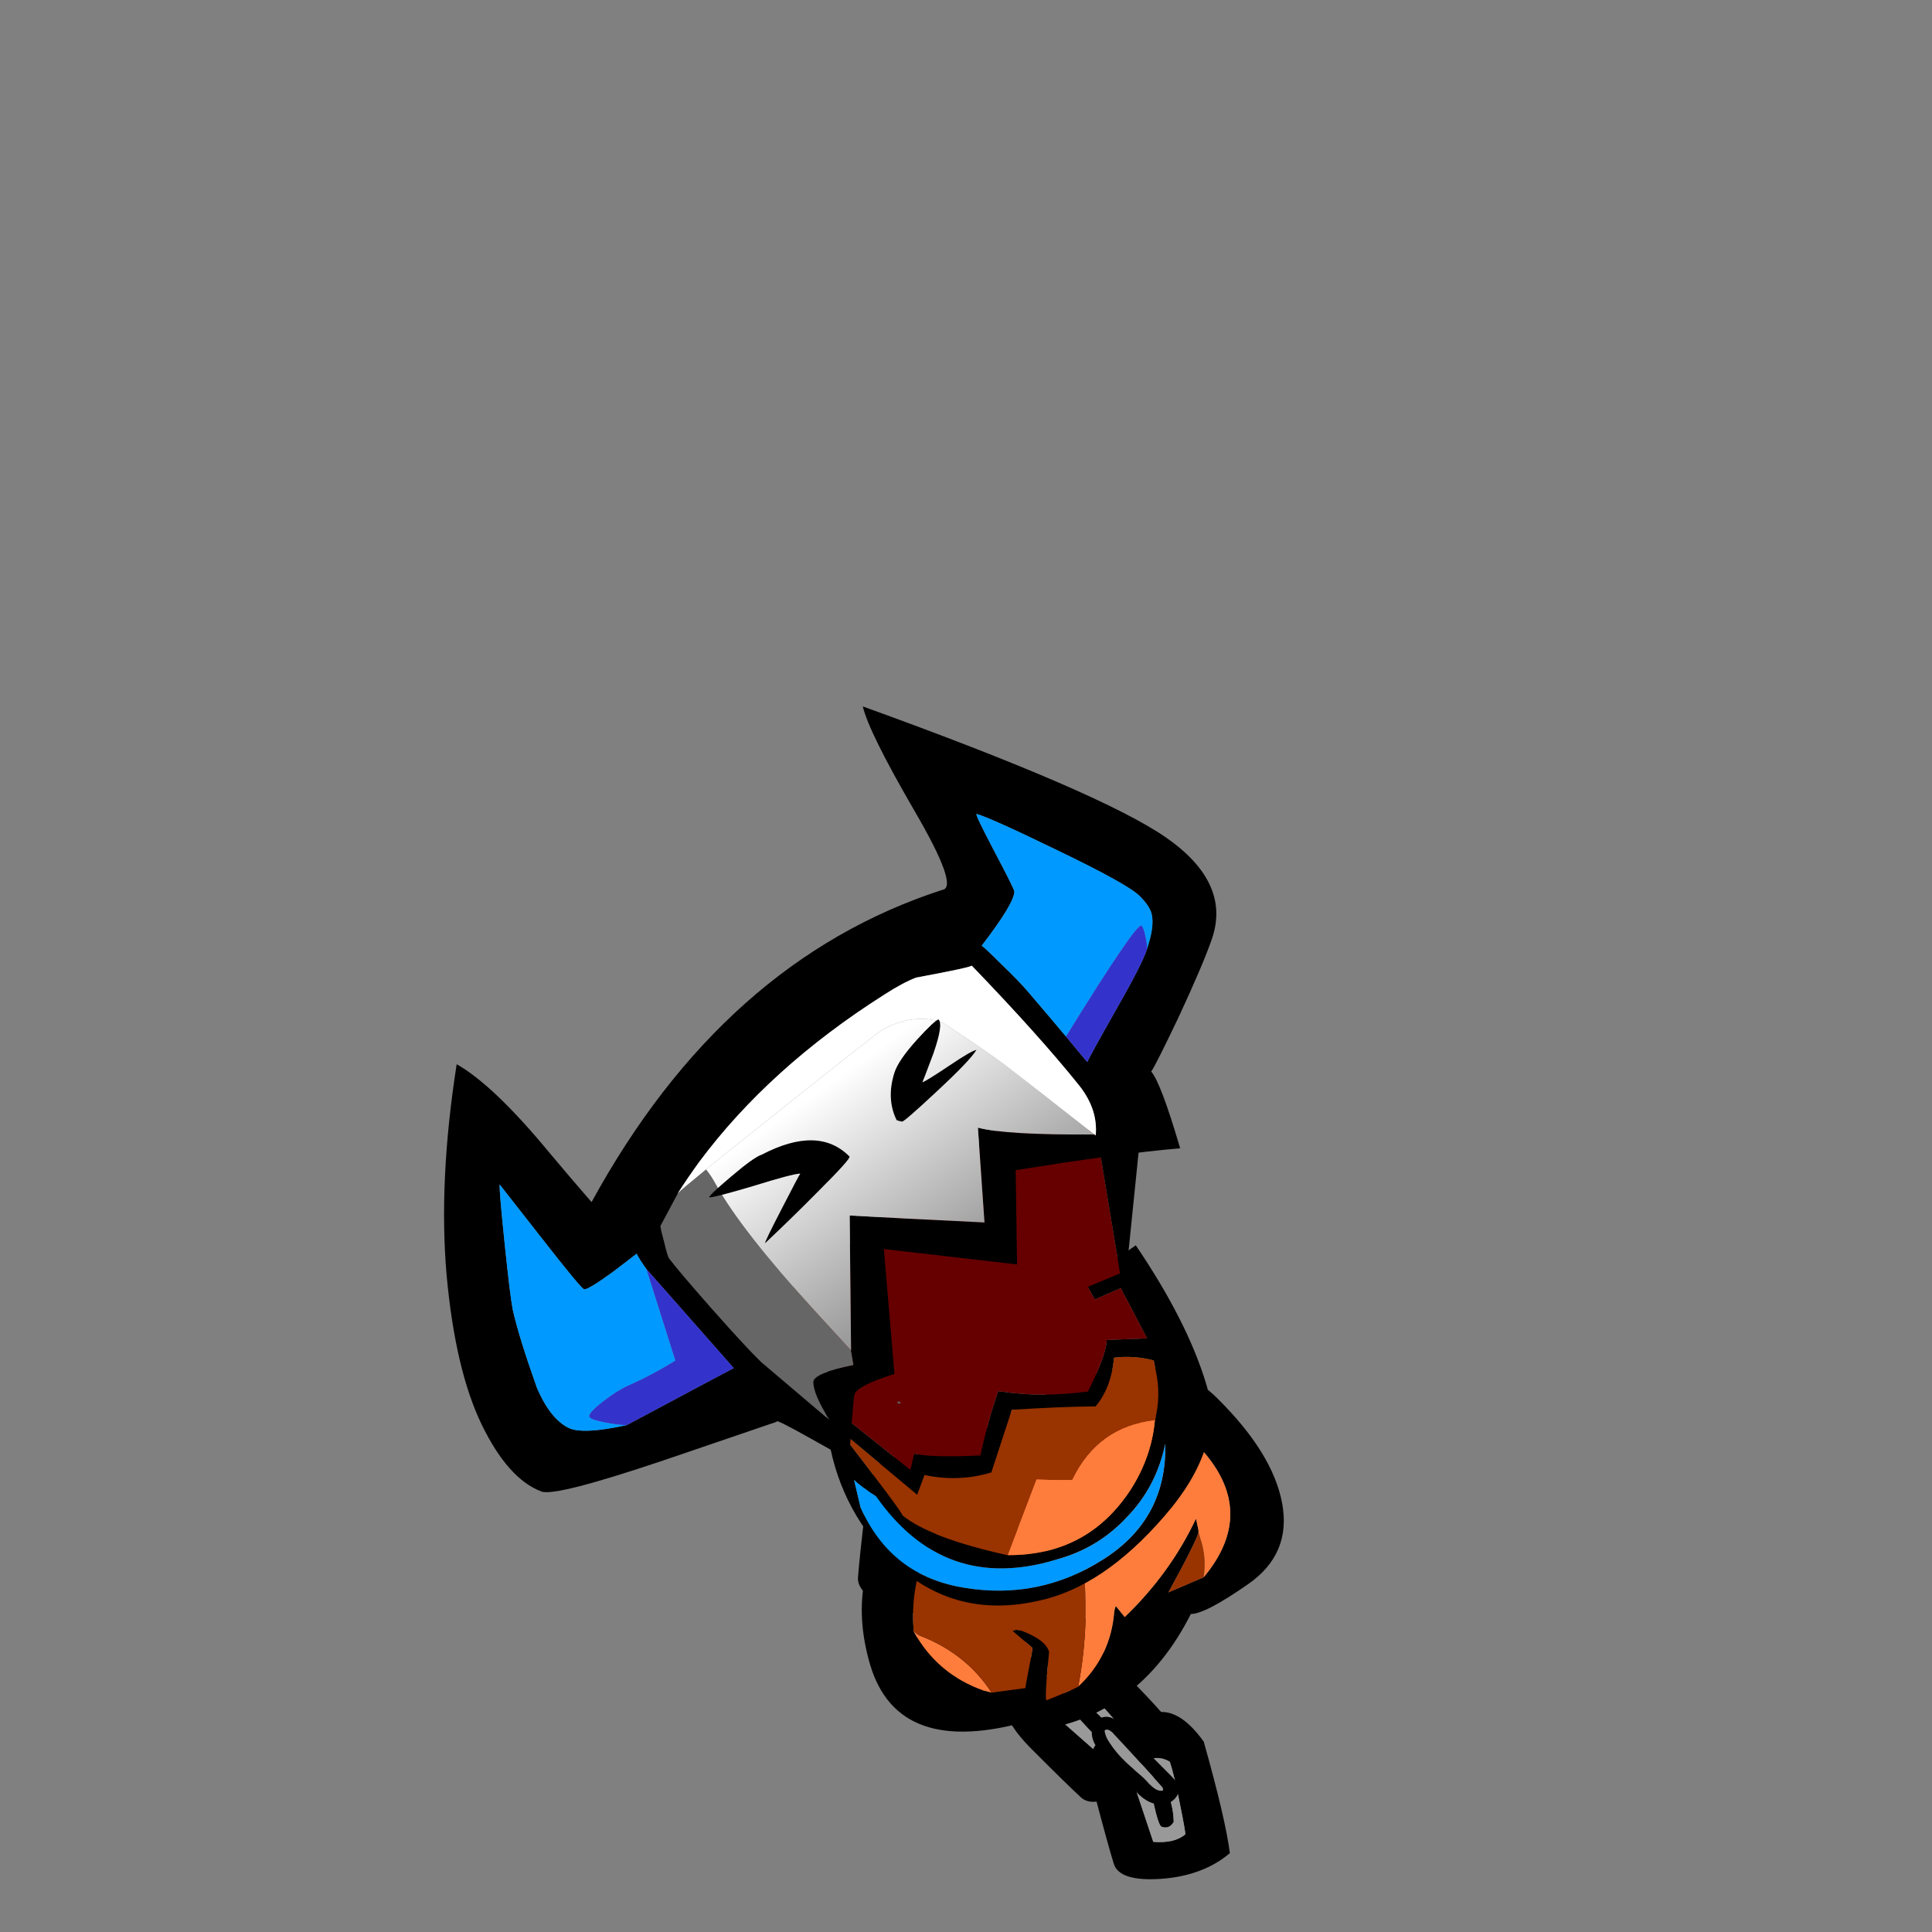 
<svg xmlns="http://www.w3.org/2000/svg" version="1.1" xmlns:xlink="http://www.w3.org/1999/xlink" preserveAspectRatio="none" x="0px" y="0px" width="230px" height="230px" viewBox="0 0 230 230">
<rect x="0" y="0" width="230" height="230" fill="#808080" stroke="none"/>
<defs>
<linearGradient id="Gradient_1" gradientUnits="userSpaceOnUse" x1="65.438" y1="29.787" x2="70.562" y2="98.812" spreadMethod="pad">
<stop  offset="0%" stop-color="#FFFFFF"/>

<stop  offset="100%" stop-color="#353535"/>
</linearGradient>

<g id="dog_chain_link_2_0_Layer0_0_FILL">
<path fill="#000000" stroke="none" d="
M 33.3 19.9
Q 34.522 14.9 36.15 6.9 37.823 -1.048 25.8 -5.35 5.129 -5.275 -3.45 -3.95 -7.147 4.237 -4.95 14.75 -2.709 25.3 2.15 25.35 7.062 25.456 19.6 25.2 32.133 24.944 33.3 19.9
M 23.25 4.4
Q 27.578 8.644 22.75 14.9
L 4.7 14.1
Q 2.796 9.001 4.3 5.7 4.9 5.45 11.9 4.9 19.5 4.25 23.25 4.4
M 8.2 7.65
Q 6.6 9.3 7.85 11 8.6 11.95 20.15 10.8
L 20.9 8.3
Q 14.6 6.05 8.2 7.65 Z"/>

<path fill="#999999" stroke="none" d="
M 22.75 14.9
Q 27.578 8.644 23.25 4.4 19.5 4.25 11.9 4.9 4.9 5.45 4.3 5.7 2.796 9.001 4.7 14.1
L 22.75 14.9
M 7.85 11
Q 6.6 9.3 8.2 7.65 14.6 6.05 20.9 8.3
L 20.15 10.8
Q 8.6 11.95 7.85 11 Z"/>
</g>

<g id="dog_chain_link_1_0_Layer0_0_FILL">
<path fill="#000000" stroke="none" d="
M 24.85 0.15
Q 23.3 -0.15 20.95 0.15 13.7 0.75 5 1.05 2.2 1.15 1.1 2 0 3 0 4.75 0.05 6.45 1.15 7.65 3.55 10.55 8.55 10.1 10 9.95 12.6 9.5 15.3 9 16.6 8.95 17.5 8.85 19.25 8.9 21 8.95 21.9 8.85 25.05 8.6 26.75 7.05 27.75 6.1 28.15 4.8 28.5 3.45 27.9 2.3 27.1 0.65 24.85 0.15
M 22.9 3.15
Q 24.9 3 25.05 4.1 24.2 4.85 22.85 5.3 22.05 5.55 20.3 5.9 17.9 6.3 16.45 6.3 15.2 6.4 12.45 6.3 9.9 6.15 8.55 6.25 6.75 6.45 5.9 6.35 4.5 6.25 3.75 5.4 3.55 5.2 3.9 4.95 4.15 4.7 4.5 4.7 13.55 3.8 22.9 3.15 Z"/>

<path fill="#999999" stroke="none" d="
M 25.05 4.1
Q 24.9 3 22.9 3.15 13.55 3.8 4.5 4.7 4.15 4.7 3.9 4.95 3.55 5.2 3.75 5.4 4.5 6.25 5.9 6.35 6.75 6.45 8.55 6.25 9.9 6.15 12.45 6.3 15.2 6.4 16.45 6.3 17.9 6.3 20.3 5.9 22.05 5.55 22.85 5.3 24.2 4.85 25.05 4.1 Z"/>
</g>

<g id="Symbol_42_4_Layer0_0_FILL">
<path fill="#000000" stroke="none" d="
M 46.65 42.5
Q 48.49 43.758 56.7 43.6 64.915 43.449 68.1 36.1 71.283 28.745 68.8 16.7 66.368 4.66 50.1 1.9 33.841 -0.856 19.5 2.9 5.157 6.701 0.6 21.25 -3.908 35.85 16.45 42.35
L 16.15 44.05
Q 30.914 51.364 46.65 42.5
M 45.6 37.75
Q 53.5 33.65 54.75 32.55 54.95 32.3 55.25 31.45 55.6 30.65 55.55 30.6 47.45 35.45 37.8 37.15
L 37.6 34.95
Q 37.2 35.2 36.9 35.55 32.55 41.05 25.7 42.15 24.75 42.05 22.75 41.65 20.75 41.25 20.4 41.15 20.35 40.85 22.65 37.95
L 24.95 35.1
Q 25.45 33.7 24.1 31.35 22.8 29.05 22.05 29.25
L 23.15 33.15
Q 22.7 33.7 20.65 35.75 18.9 37.5 18.75 37.75
L 13.95 35.4
Q 13.5 34.9 13.1 34.45 8.5 28.3 9.15 20.7 14.85 10.4 26.5 8.15 28.85 7.55 31.2 7.15 39.45 6.1 47.6 7.35 60.45 9.5 62.3 21.85 64.3 35.1 51.5 38.85
L 45.6 37.75 Z"/>

<path fill="#FF7D3C" stroke="none" d="
M 9.65 21.85
Q 9.3 21.35 9.15 20.7 8.5 28.3 13.1 34.45 13.5 34.9 13.95 35.4 14.05 28.15 9.65 21.85
M 55.55 30.6
Q 55.6 30.65 55.25 31.45 54.95 32.3 54.75 32.55 54.6 33 54.45 33.5 53.65 36.5 51.5 38.85 64.3 35.1 62.3 21.85 60.45 9.5 47.6 7.35 39.45 6.1 31.2 7.15 30.1 17.85 35.75 26.95 36.1 27.5 36.15 28.25 31.9 35.9 25.7 42.15 32.55 41.05 36.9 35.55 37.2 35.2 37.6 34.95
L 37.8 37.15
Q 47.45 35.45 55.55 30.6 Z"/>

<path fill="#993300" stroke="none" d="
M 31.2 7.15
Q 28.85 7.55 26.5 8.15 14.85 10.4 9.15 20.7 9.3 21.35 9.65 21.85 14.05 28.15 13.95 35.4
L 18.75 37.75
Q 18.9 37.5 20.65 35.75 22.7 33.7 23.15 33.15
L 22.05 29.25
Q 22.8 29.05 24.1 31.35 25.45 33.7 24.95 35.1
L 22.65 37.95
Q 20.35 40.85 20.4 41.15 20.75 41.25 22.75 41.65 24.75 42.05 25.7 42.15 31.9 35.9 36.15 28.25 36.1 27.5 35.75 26.95 30.1 17.85 31.2 7.15
M 54.75 32.55
Q 53.5 33.65 45.6 37.75
L 51.5 38.85
Q 53.65 36.5 54.45 33.5 54.6 33 54.75 32.55 Z"/>
</g>

<g id="Symbol_40_0_Layer0_0_FILL">
<path fill="#000000" stroke="none" d="
M 50.65 -0.95
L 48.55 -5.95
Q 26.65 -1.05 19.4 1.2 5.9 5.6 2.15 18.8 -1.15 30.25 2.85 40.95 8.05 54.8 22.55 57.1 32.697 58.852 45.65 52.15 58.614 45.494 59.45 35.3 60.327 25.107 57.25 11.15 54.76 11.716 52.3 12.5 49.84 13.334 49.3 14.2
L 49.2 7.65 50.65 -0.95
M 47.4 1.2
Q 47.15 4.5 47.6 10.75 48 16.55 48.25 16.65 50.4 16.55 52.6 16.5
L 53.5 25.3 47.55 23.2
Q 46.698 25.286 41.85 29.6 38.381 28.713 35.3 27.5 32.274 26.342 28.85 24.35 25.494 28.25 22.55 32.65 15.15 30.1 13.05 28.55
L 11.55 30.7 4.4 18.15
Q 8.55 10.7 16.4 6.3 30.9 -2.05 47.4 1.2
M 49.9 37.65
Q 47.3 42.75 42.45 46.25 32.35 53.4 20.75 48.7 10.4 41.65 7.75 36.8 8.05 36.75 3.4 20.45
L 11.1 34.7 13.3 32.25
Q 17.85 35.3 23.15 35.75
L 29.75 27.85
Q 36.85 30.15 42.1 32.2 45.443 30.414 47.6 26.2 50.65 27 53.2 28.9 53.05 29.7 52.9 30.5 52.25 34.45 49.9 37.65
M 2.15 33.25
L 2.8 28.9
Q 3.3 30.1 5.05 32.55 9.3 50.6 27.5 52.15 34.25 52.95 40.3 50.05 46.3 47.35 50.05 41.65 45.95 52.7 34.3 54.85 22.75 57.05 12.6 50.95 2.6 45 2.15 33.25 Z"/>

<path fill="#0099FF" stroke="none" d="
M 2.8 28.9
L 2.15 33.25
Q 2.6 45 12.6 50.95 22.75 57.05 34.3 54.85 45.95 52.7 50.05 41.65 46.3 47.35 40.3 50.05 34.25 52.95 27.5 52.15 9.3 50.6 5.05 32.55 3.3 30.1 2.8 28.9 Z"/>

<path fill="#993300" stroke="none" d="
M 47.6 26.2
Q 45.443 30.414 42.1 32.2 36.85 30.15 29.75 27.85
L 23.15 35.75
Q 17.85 35.3 13.3 32.25
L 11.1 34.7 3.4 20.45
Q 8.05 36.75 7.75 36.8 10.4 41.65 20.75 48.7
L 29.3 39.4
Q 34.35 41.6 34.5 41.5 41.25 35.3 49.9 37.65 52.25 34.45 52.9 30.5 53.05 29.7 53.2 28.9 50.65 27 47.6 26.2 Z"/>

<path fill="#FF7D3C" stroke="none" d="
M 42.45 46.25
Q 47.3 42.75 49.9 37.65 41.25 35.3 34.5 41.5 34.35 41.6 29.3 39.4
L 20.75 48.7
Q 32.35 53.4 42.45 46.25 Z"/>

<path fill="#660000" stroke="none" d="
M 47.6 10.75
Q 47.15 4.5 47.4 1.2 30.9 -2.05 16.4 6.3 8.55 10.7 4.4 18.15
L 11.55 30.7 13.05 28.55
Q 15.15 30.1 22.55 32.65 25.494 28.25 28.85 24.35 32.274 26.342 35.3 27.5 38.381 28.713 41.85 29.6 46.698 25.286 47.55 23.2
L 53.5 25.3 52.6 16.5
Q 50.4 16.55 48.25 16.65 48 16.55 47.6 10.75 Z"/>
</g>

<g id="Symbol_41_1_Layer2_0_FILL">
<path fill="#660000" stroke="none" d="
M 90.95 78.6
L 99.2 57.95 92.2 48.8 44.45 54.15 45.7 71.7 90.95 78.6 Z"/>

<path fill="#000000" stroke="none" d="
M 103.5 63.55
L 99.2 57.95 90.95 78.6 89.65 81.9 103.5 63.55 Z"/>
</g>

<g id="Symbol_41_1_Layer1_0_FILL">
<path fill="#666666" stroke="none" d="
M 51 77.7
Q 50.837 77.811 50.65 77.9
L 51.15 78.25
Q 51.092 78.041 51 77.7
M 44.15 34.1
Q 44.241 32.473 44.05 31.15 38.93 31.874 38.35 32.05
L 38.3 32.1
Q 33.45 34.95 33.4 35 33.25 35.1 32.6 37.35 31.85 39.65 31.9 40.05 32.1 42.25 33.5 50.1 35 58.35 35.8 61.35
L 40.25 74.7
Q 40.138 69.938 41.15 68.25 41.884 67.096 47.9 69.25 48.328 68.151 48.75 67.1 48.036 63.505 47.1 58.8 43.85 42.195 44.15 34.1 Z"/>

<path fill="#000000" stroke="none" d="
M 102.5 -18
Q 101.228 -14.098 100.95 -0.05 100.722 14.048 98.25 12.95 63.286 4.703 26.1 26.25 25.224 21.172 24.45 16.1 22.476 2.65 19.25 -3.1 7.343 11.024 0.8 24.3 -5.701 37.634 -6.6 47.05 -7.489 56.458 -4.05 60.85 -2.6 62.7 14.85 66.6 23.65 68.55 33.05 70.6 33.05 69.95 36.2 75.55 39.5 81.4 39.55 81.4 39.7 81.45 42.35 77.7 45.15 73.75 45.65 73.25 46.703 72.295 52.65 73.75
L 61.35 56.2 77.9 69.05 85.35 56.35
Q 100.509 62.493 109.1 66.75 111.842 56.413 111.45 54.15 112.35 53.8 119.45 49.15 127.2 43.95 130.3 41.35 137.426 35.433 132.4 24.1 127.383 12.825 102.5 -18
M 124.15 29.85
Q 124.6 31.7 124.35 32.85 123.95 34.55 121.75 36.6 121.25 37.05 120.75 37.5 119.05 39 111.85 43 104.5 47.1 103.7 47.7 103.65 47.75 102.9 42.55 102.264 38.43 101.45 33.45 101.15 31.55 100.15 27.75 99.25 24.1 99 23.6 106.85 20.55 107.75 19 107.95 18.65 108.35 11.8 108.75 5.3 109 5.6 110.45 7.1 116.75 16.85 123.65 27.45 124.15 29.85
M 82 22.25
Q 85.45 22.15 87.65 22.55 95.85 25.65 96.05 25.45 99.4 40.3 100.7 50.2 101.283 54.926 98.85 58.2 98.827 58.087 98.75 57.95 86.804 50.804 83.75 47.6
L 76.95 60.8
Q 65.583 53.144 59.5 48.95
L 48.75 67.1
Q 48.328 68.151 47.9 69.25 41.884 67.096 41.15 68.25 40.138 69.938 40.25 74.7
L 35.8 61.35
Q 35 58.35 33.5 50.1 32.1 42.25 31.9 40.05 31.85 39.65 32.6 37.35 33.25 35.1 33.4 35 33.45 34.95 38.3 32.1
L 38.35 32.05
Q 41 30.756 43.75 29.6 60.822 22.68 82 22.25
M 11.2 24.6
Q 14.65 17.3 15.25 16.45
L 16.5 26.85
Q 17.7 37.05 18.05 37.3 18.55 37.7 23.35 37.3 25.7 37.05 27.95 36.8 27.85 37.6 28 39.6
L 31.65 59.95
Q 31.2 59.9 12.75 58.9 6 56.6 4.7 54.5 4.624 54.381 4.55 54.25 3.055 51.493 3.75 46.65 5.45 38.4 6.85 34.25 7.6 32.2 11.2 24.6 Z"/>

<path fill="#3333CC" stroke="none" d="
M 15.95 53.7
Q 14.35 53.5 11.5 53.8 8.4 54.15 8.4 54.8 8.35 55.25 10.05 56.8 11.7 58.3 12.75 58.9 31.2 59.9 31.65 59.95
L 28 39.6 24.45 54.2
Q 20.2 54.25 15.95 53.7
M 121.65 35.6
Q 122.15 34.2 121.95 33.85 121.4 33.1 102.9 42.55 103.65 47.75 103.7 47.7 104.5 47.1 111.85 43 119.05 39 120.75 37.5 121.2 36.95 121.65 35.6 Z"/>

<path fill="#0099FF" stroke="none" d="
M 15.25 16.45
Q 14.65 17.3 11.2 24.6 7.6 32.2 6.85 34.25 5.45 38.4 3.75 46.65 3.055 51.493 4.55 54.25 4.624 54.381 4.7 54.5 6 56.6 12.75 58.9 11.7 58.3 10.05 56.8 8.35 55.25 8.4 54.8 8.4 54.15 11.5 53.8 14.35 53.5 15.95 53.7 20.2 54.25 24.45 54.2
L 28 39.6
Q 27.85 37.6 27.95 36.8 25.7 37.05 23.35 37.3 18.55 37.7 18.05 37.3 17.7 37.05 16.5 26.85
L 15.25 16.45
M 121.95 33.85
Q 122.15 34.2 121.65 35.6 121.2 36.95 120.75 37.5 121.25 37.05 121.75 36.6 123.95 34.55 124.35 32.85 124.6 31.7 124.15 29.85 123.65 27.45 116.75 16.85 110.45 7.1 109 5.6 108.75 5.3 108.35 11.8 107.95 18.65 107.75 19 106.85 20.55 99 23.6 99.25 24.1 100.15 27.75 101.15 31.55 101.45 33.45 102.264 38.43 102.9 42.55 121.4 33.1 121.95 33.85 Z"/>

<path fill="url(#Gradient_1)" stroke="none" d="
M 87.55 30.75
Q 86.9 29.8 85.5 28.8 82.6 26.85 78.75 26.8 77.35 26.85 58.6 29.25 49.128 30.465 44.05 31.15 44.241 32.473 44.15 34.1 43.85 42.195 47.1 58.8 48.036 63.505 48.75 67.1
L 59.5 48.95
Q 65.583 53.144 76.95 60.8
L 83.75 47.6
Q 86.804 50.804 98.75 57.95 94.261 46.033 92.45 41.45 91.55 39.2 89.5 34.8 87.65 30.85 87.55 30.75 Z"/>

<path fill="#FFFFFF" stroke="none" d="
M 87.65 22.55
Q 85.45 22.15 82 22.25 60.822 22.68 43.75 29.6 41 30.756 38.35 32.05 38.93 31.874 44.05 31.15 49.128 30.465 58.6 29.25 77.35 26.85 78.75 26.8 82.6 26.85 85.5 28.8 86.9 29.8 87.55 30.75 87.65 30.85 89.5 34.8 91.55 39.2 92.45 41.45 94.261 46.033 98.75 57.95 98.827 58.087 98.85 58.2 101.283 54.926 100.7 50.2 99.4 40.3 96.05 25.45 95.85 25.65 87.65 22.55 Z"/>
</g>

<g id="Symbol_41_1_Layer0_0_FILL">
<path fill="#000000" stroke="none" d="
M 52.7 33.7
Q 51.4 33.4 46.8 34.15 42.35 34.85 42.2 35.15 42.9 35.6 49 37.2 55.25 38.75 56.3 39.35 55.85 39.55 51.05 42.5 46.05 45.55 45.95 45.8 51.8 44.55 57.15 43.2 64.35 41.45 64.25 41.05 62.65 34.35 52.7 33.7
M 87.25 29.95
Q 86.55 29.8 82.8 30.9 78.6 32.15 77.05 33.5 73.85 36.3 73.5 40 73.75 40.35 74.1 40.65 74.4 40.85 81.1 39.45 88.15 38 89.85 37.1 89.1 36.8 85 37 80.65 37.2 80 37.05 80.05 37.05 83.8 34.1 87.55 31 87.25 29.95 Z"/>
</g>
</defs>

<g transform="matrix( 0.762, 0, 0, 0.762, 38.15,62.65) ">
<g transform="matrix( 1, 0, 0, 1, 6.25,84.35) ">
<g transform="matrix( 0.954, 0.3, -0.3, 0.954, 34.45,44.7) ">
<g transform="matrix( -0.126, -0.598, -0.598, 0.126, 67.25,18.6) ">
<g transform="matrix( 1, 0, 0, 1, 0,0) ">
<use xlink:href="#dog_chain_link_2_0_Layer0_0_FILL"/>
</g>
</g>

<g transform="matrix( -0.602, -0.103, -0.103, 0.602, 85.6,18.25) ">
<g transform="matrix( 1, 0, 0, 1, 0,0) ">
<use xlink:href="#dog_chain_link_2_0_Layer0_0_FILL"/>
</g>
</g>

<g transform="matrix( -0.547, -0.272, -0.272, 0.547, 103.4,29.6) ">
<g transform="matrix( 1, 0, 0, 1, 0,0) ">
<use xlink:href="#dog_chain_link_2_0_Layer0_0_FILL"/>
</g>
</g>

<g transform="matrix( -0.336, -0.51, -0.51, 0.336, 117,43.8) ">
<g transform="matrix( 1, 0, 0, 1, 0,0) ">
<use xlink:href="#dog_chain_link_2_0_Layer0_0_FILL"/>
</g>
</g>

<g transform="matrix( -0.552, -0.261, -0.261, 0.552, 110.65,36.1) ">
<g transform="matrix( 1, 0, 0, 1, 0,0) ">
<use xlink:href="#dog_chain_link_1_0_Layer0_0_FILL"/>
</g>
</g>

<g transform="matrix( -0.544, -0.279, -0.279, 0.544, 94.4,27.2) ">
<g transform="matrix( 1, 0, 0, 1, 0,0) ">
<use xlink:href="#dog_chain_link_1_0_Layer0_0_FILL"/>
</g>
</g>

<g transform="matrix( -0.536, -0.293, -0.293, 0.536, 76.45,20.35) ">
<g transform="matrix( 1, 0, 0, 1, 0,0) ">
<use xlink:href="#dog_chain_link_1_0_Layer0_0_FILL"/>
</g>
</g>

<g transform="matrix( 0.626, -0.78, 0.78, 0.626, 40.8,20.2) ">
<g transform="matrix( 1, 0, 0, 1, 0,0) ">
<use xlink:href="#Symbol_42_4_Layer0_0_FILL"/>
</g>
</g>

<g transform="matrix( 0.775, -0.632, 0.632, 0.775, 26.25,-14.4) ">
<g transform="matrix( 1, 0, 0, 1, 0,0) ">
<use xlink:href="#Symbol_40_0_Layer0_0_FILL"/>
</g>
</g>

<g transform="matrix( 0.66, -0.751, 0.751, 0.66, -42.4,-20.6) ">
<g transform="matrix( 1, 0, 0, 1, 0,0) ">
<use xlink:href="#Symbol_41_1_Layer2_0_FILL"/>
</g>

<g transform="matrix( 1, 0, 0, 1, 0,0) ">
<use xlink:href="#Symbol_41_1_Layer1_0_FILL"/>
</g>

<g transform="matrix( 1, 0, 0, 1, 0,0) ">
<use xlink:href="#Symbol_41_1_Layer0_0_FILL"/>
</g>
</g>
</g>
</g>
</g>
</svg>
